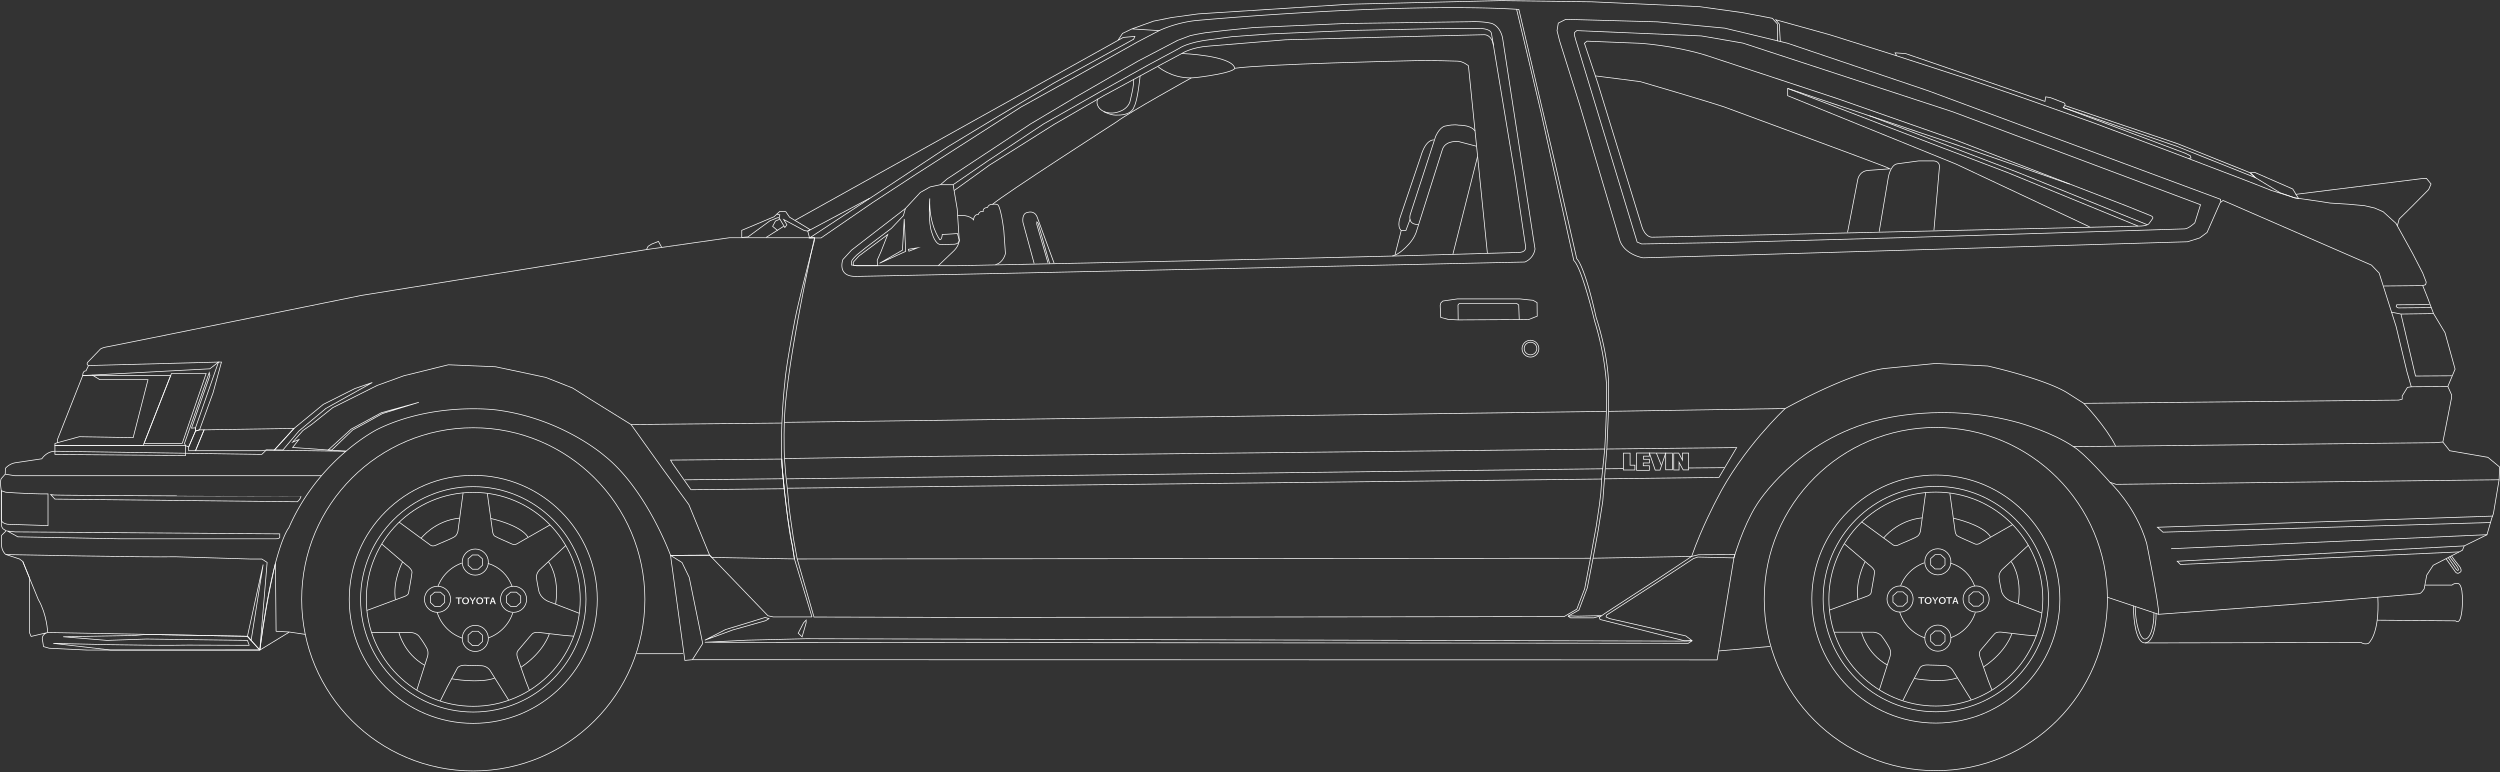 <svg xmlns="http://www.w3.org/2000/svg" viewBox="0 0 3509.54 1084.27"><rect x="0" y="0" width="3509.54" height="1084.27" fill="#333333" stroke="none"/><defs><style>.a,.b,.c{fill:none;stroke:#fff;}.a{stroke-miterlimit:10;}.b,.c{stroke-linejoin:bevel;}.c{stroke-linecap:square;}.d{fill:#fff;}</style></defs><polygon class="a" points="77.1 625.61 77.1 637.91 260.5 639.5 260.52 625.61 77.1 625.61"/><polygon class="a" points="116.13 527.22 80.84 616.52 80.84 621.37 77.1 622.68 77.1 625.61 200.97 625.61 239.56 527.22 116.13 527.22"/><polygon class="a" points="240.69 524.36 289.38 524.36 255.82 622.41 202.18 622.41 240.69 524.36"/><path class="a" d="M116.13,527.22s-.36-6.66,4.59-6.66l3.6-7.43,182.35-4.85-12.09,9.47Z"/><path class="b" d="M124.32,513.13s-3.75-1.12-.93-4.85l17.14-17.83s1.61-2.22,11.28-3.83,355.31-71.87,355.31-71.87l400.41-64.39L1024,333.73H1143.4v3.7s-22.82,85.34-28.19,115.26c0,0-12.08,63-13.42,84.06,0,0-8.5,73.38-2.69,132.89,0,0,8.5,82.33,13,94.41l3.13,20.58,24.61,81.44h-54.27l-7.48-1.62-81.85-85.06-54.89.32S907.76,687,848.64,639.89c0,0-59.13-52.24-151-64.29,0,0-87.82-12.06-167.61,27,0,0-19.39,9.63-44.21,30.73-26.23,22.32-58.52,57.46-80.35,107.6,0,0-21.81,24.4-40.75,171.63H122.34L69.13,910l-8-2.3-1.72-10.5s-1-6.85,7.54-9.25l-23.29,5.48-2.05-4.79V811.88L32,788.25l-4.45-3.42L8,778.32s-6.16-4.79-5.82-14.73v-12L8.7,745.1l-4.45-2.74a11,11,0,0,1-2.07-9.59l-.33-3.42V688.94s-2.39-13.36,0-17.13l5.48-6.16.34-8.22a24.06,24.06,0,0,1,14.39-7.88l36.64-5.48S65,633.8,77.1,633.46l290.37,4.45,6.41-6.15L486,633.5"/><path class="a" d="M8.05,691s22.26,1.86,48.68,2.32H67.4v44.51l-56.56-1.85s-9-1.11-9-6.58V688.94Z"/><path class="a" d="M71.57,694.66l5.53,6,340.33,3.71s4.63-3.71,5.1-7.88C422.53,696.52,75.74,696.05,71.57,694.66Z"/><polyline class="a" points="7.33 665.65 20.57 667.77 317.75 667.77 403.52 667.77 451.33 667.77"/><path class="a" d="M392.7,749.44,21.32,746.67,10.5,745.5,25,753.6l143.8,2.77H386.7s4.92.27,6-1.83Z"/><path class="b" d="M8.5,778.5s202.7,4.13,237.28,3.07l105.31,3.19h16.49l7.44,4.79-10.27,123-17.38-19.28L66.92,887.91s-.94-25.5-13.14-46.24l-12.2-29.79L32,788.25"/><polygon class="a" points="369.42 792.53 347.37 893.26 352.54 899 369.42 792.53"/><path class="b" d="M74.79,903.12s133.46,3.91,189.34,2.49l85.77.31L347.37,899l-141.61-1.93L150.24,899l-61.57-5.13L189,892.09l16-1.54,142.31,2.71,13.81,15.33,3.57,3.95H155.22Z"/><polygon class="a" points="274.45 600.59 306.67 508.28 310.92 508.28 299.17 551.16 280.13 603.43 274.45 605.08 274.45 600.59"/><polygon class="a" points="274.45 605.08 264.85 627.46 264.85 632.68 274.45 632.68 286.49 603.43 280.13 603.43 274.45 605.08"/><polygon class="a" points="293.72 523.02 258.99 622.41 260.52 625.61 264.85 627.46 274.45 605.08 274.45 600.59 268.82 601.03 294.65 527.22 293.72 523.02"/><polygon class="a" points="274.45 632.68 368 632.68 373.88 631.76 385.11 631.76 412.76 601.42 286.49 603.43 274.45 632.68"/><polygon class="a" points="385.11 631.76 397.1 631.76 419.62 605.08 457.47 573.38 522.62 536.98 498.06 545.5 453.86 567.67 412.76 601.42 385.11 631.76"/><path class="a" d="M485.85,633.31l-25.16-1.55-49.89-3.59,8.86-11.12-8.86,3.66,14.46-16.32,12.59-8.86,29.37-23.31L529.7,541,567,527.46l62.47-15.38,66.21,2.79,70.4,14.92,37.77,14.92L829.49,561l56.42,35,44.29,62L967,708.36l29.18,71-54.89.32"/><polygon class="a" points="460.69 631.76 492.83 602.5 535.34 579.41 587.99 564.77 536.65 580.63 511.14 594.88 495.06 603.61 465.42 632.05 460.69 631.76"/><polygon class="a" points="941.33 779.71 961.44 927.1 971.95 926.1 986.48 903.36 967.53 810.51 957.42 789.67 941.33 779.71"/><polygon class="a" points="989.46 898.69 1018.59 883.76 1074.11 866.79 1079.43 868.43 1074.93 871.29 1028.67 884.34 989.46 898.69"/><polygon class="a" points="1131.68 870.48 1128.04 874.34 1120.54 888.89 1125.99 894.02 1131.68 874.34 1131.68 870.48"/><polygon class="a" points="941.33 645.89 944.06 650.61 969.98 687.49 1095.33 686.15 1100.88 686.16 1098.02 655.92 1097.45 644.44 941.33 645.89"/><line class="a" x1="961.13" y1="673.58" x2="1099.89" y2="672.06"/><polygon class="a" points="1101.22 643.68 1103.15 667.22 1105.21 685.36 2248.46 672.47 2249.54 661.83 2252.73 630.32 1294.58 640.78 1101.22 643.68"/><line class="a" x1="1104.37" y1="672.19" x2="2250.36" y2="658.07"/><polyline class="a" points="1097.45 644.44 1098.02 655.92 1100.88 686.16 1105.66 726.23 1115.21 784.63 999.22 782.51 996.22 779.39"/><line class="a" x1="885.91" y1="596" x2="1097.66" y2="593.89"/><polygon class="a" points="1119.11 784.67 2232.69 783.68 2224.58 826.45 2213.53 855.2 2195.83 865.52 1362.13 866.79 1142.68 866.18 1119.11 784.67"/><path class="b" d="M406.24,887.2l-18.67-1-.91-95.3s-11.6,44.77-21.91,121.68l41.49-25.34,22.42,3.35"/><polygon class="a" points="1246.17 329.26 1205.68 359.42 1197.83 368.1 1197.83 372.23 1202.31 373.02 1231.84 373.02 1231.47 365.17 1236.7 353.39 1246.17 329.26"/><path class="a" d="M1251.24,320.64l-36.36,27.48L1203,357.7s-7.27,6.56-7.62,9.57v4.79l2.45.17,4.48.79h114.83l21.17-20.21s7.44-6.16,8.29-15.38c0,0-2.57-41-2.86-44.12L1338,259.26h-17.74l-14.59,3.15L1292,270.13l-21,22.6-2.78,10Z"/><polygon class="b" points="989.46 901.63 2369.97 903.08 2375.5 899.5 2357.65 899.97 1131.68 896.63 1048.81 898.69 989.46 901.63"/><path class="a" d="M1271,292.73l-75.61,58.41-12.12,13.16s-9.13,24.35,18.88,23.75l235-4.87,703.4-15.35a23.34,23.34,0,0,0,14.33-18.31L2109.46,54.13s-2-15.63-14.78-21.07c0,0-10.72-3.32-31-2.58l-177,2.58-126.39,5.55-39.91,4.06L1691.87,46l-12.57,2.21-8.5,1.85-17.73,6.65L1598,85.54l-87.21,50.26-63.93,38.06L1329.71,251.1l-9.43,8.16"/><path class="a" d="M1338,259.26l48.89-33.56L1465,174,1544.11,129l67.06-37.37,44-23.64s11.54-8.79,45.62-12.64l28.58-3.85,52.77-3.84,116-4.95L2030,39.92h46.17s16.33-.42,17.59,7.15l33.53,202.27,14.29,96.19s2.2,7.69-7.7,8.79l-172,4.95-206.11,4.94-230.31,5L1341.84,373h-24.7"/><path class="a" d="M1339.41,267.52l49.7-35.77,90.69-57.16,70.36-40.68,83-45.07L1659,75.1s13.19-8.8,38.47-10.44l107.19-8.8,122-3.3,157.2-3.84s10.63-.22,12.7,15.29"/><path class="a" d="M1344.07,327.83s-15.45,1.25-21.29,1.25c0,0-.42,7.52-3.34,7.52,0,0-15.86-20.87-14.19-58,0,0-2.92,34.23,3.34,49.25,0,0,4.17,15.44,12.1,15.44l18-.41s7.16.41,8-5.43Z"/><polygon class="a" points="1269.36 307.38 1271.44 352.87 1234.71 369.57 1266.85 351.2 1269.36 307.38"/><polygon class="a" points="1275.2 349.95 1288.14 347.87 1275.97 352.65 1275.2 349.95"/><polygon class="c" points="2201.25 864.99 2204.71 867.3 2237.4 867.3 2248.17 864.22 2214.71 864.99 2206.25 864.61 2201.25 864.99"/><path class="a" d="M2255.08,577.51s-1.53,42.36-2.35,52.81"/><path class="a" d="M2232.69,783.69s6.29-35.89,8.19-45.37l4.31-29.13,2.07-16.9,1-14.82.17-5"/><polyline class="a" points="1101.04 592.91 1100.71 609.97 1100.84 630.55 1101.22 643.68"/><polyline class="a" points="1105.21 685.36 1107.78 713.02 1110.23 731.03 1114.09 757.53 1119.11 784.67"/><polygon class="a" points="2046.03 419.59 2133.4 419.59 2152.24 421.59 2157.74 424.84 2157.99 443.84 2146.49 448.34 2132.74 448.59 2047.01 449.09 2032.76 448.34 2022.52 445.59 2021.77 428.84 2022.77 425.09 2025.52 422.59 2046.03 419.59"/><polyline class="a" points="2047.01 449.09 2046.76 428.09 2048.51 426.09 2129.25 426.09 2131.99 428.09 2132.74 448.59"/><circle class="a" cx="2148.55" cy="489.26" r="8.86"/><circle class="a" cx="2148.48" cy="489.48" r="11.8"/><polyline class="a" points="2257.99 577.46 2255.73 630.34 2437.91 628.33 2413.13 670.19 2252.38 672.2 2250.04 703.34 2243.34 745.87 2235.64 787.39 2228.27 825.24 2216.55 856.38 2201.25 864.99"/><polygon class="b" points="2245.01 866.72 2246.18 869.64 2364.8 899.62 2375.5 899.5 2366.56 892.73 2259.91 868.47 2254.65 866.14 2255.24 863.51 2325.07 818.34 2377.37 784.03 2383.51 781.99 2434.06 783.15 2435.5 778.5 2384.38 778.77 2374.74 781.11 2328.87 811.67 2252.9 861.17 2245.01 866.72"/><polyline class="a" points="2499.2 58.51 2497.86 33.88 2492.9 27.77 2568.84 48.84 2656.96 76.58 2766.29 112.07 2836.46 136.14 2940.08 172.85 3046.56 212.83 3154.66 254.04 3188.93 267.5 3203.62 271.99 3221.16 277.7 3255.43 282.59 3270.93 285.04 3296.63 286.67 3319.07 288.71 3333.35 291.98 3345.59 297.28 3363.53 313.6 3387.2 356.43 3401.07 383.36 3405.96 396 3405.15 399.68 3401.07 400.9 3346 401.5"/><polygon class="a" points="1041.29 323.32 1041.29 333.32 1049.92 332.63 1080.96 309.87 1091.3 305.73 1093.72 305.73 1094.75 301.59 1090.61 300.55 1086.47 304.35 1041.29 323.32"/><polyline class="a" points="907.53 350.36 909.9 345.67 914.79 342.68 924.3 338.88 928.92 347.3"/><path class="a" d="M1220.87,278.29,1136,323.37l-2.06,1.05,2.52,9.59,7-.28s-40.63,180.5-42.36,259.18l1154-15.4v-40A397.58,397.58,0,0,0,2238.6,451s-17.72-74.58-29.26-85.3l-46.06-208L2129,13"/><polyline class="a" points="2495.34 57.95 2495.34 33.91 2488.18 25.73 2446.53 17.8 2385.52 9.32 2234.67 2.54 2107.55 0.85 1893.99 5.93 1682.12 19.49 1644.83 24.58 1619.41 29.66 1589.04 40.55 1575.86 46.85 1569.5 56.5 1575.86 46.85 1589.04 40.55 1627.19 42.99 1596.42 59.13 1502.1 112.08 1433.01 150.42 1340.71 209.43 1287.24 243.72 1224.7 284.58 1152.58 334.01 1136.44 334.01 1240.84 265.41 1331.63 205.39 1396.69 166.05 1479.41 116.62 1591.38 55.09 1593.13 51.09 1576.75 52.57 1115.99 309.31"/><polyline class="a" points="1090.61 300.55 1094.53 296.9 1103.08 297.16 1108.43 304.92 1131.17 318.56 1137.39 322.54 1133.92 324.42 1129.03 323.64 1100.14 308.13 1104.69 315.62 1101.75 319.36 1093.72 305.73"/><polyline class="a" points="1094.61 307.81 1088.64 310.27 1084.63 317.76 1091.58 323.64"/><line class="a" x1="1100.24" y1="317.56" x2="1075.49" y2="333.32"/><line class="a" x1="893.5" y1="917.7" x2="959" y2="917.64"/><path class="a" d="M972,926.1l1438.55.25,23.56-143.2s12.56-44.08,32-74.64c0,0,55.57-91.7,173.2-119.48,0,0,90.76-25,195.42,4.63,0,0,46.31,13,75.95,33.34l507.54-5.56,11.11-.92,12-61.13.31-4.95-5.34-11.91-51.34.41"/><path class="a" d="M3429.29,620.52l9.64,12.22,53.63,9.29L3509,655.62l-.71,17.87-537.68,6.43-8.58-2.86s-37-42.21-51.39-50.06"/><path class="a" d="M2962,677.06s36.4,33.7,51.5,85.64c0,0,17.52,86.37,16.91,99.66l195.7-14.5,170.32-14.49s2.41,0,6.64-6.65l3.63-19.32,9.06-13.89,41.07-21.14,2.41-6,32-15.71,6.65-23,2.41-6.64,7.95-47.54"/><line class="a" x1="3030.5" y1="862.5" x2="2958.5" y2="838.5"/><polyline class="a" points="3401.07 400.9 3408.17 418.69 3416.24 440.2 3432.37 467.09 3446.49 518.18 3436.3 542.53"/><polyline class="a" points="3416.24 440.2 3370.53 440.87 3357.08 438.19"/><polyline class="a" points="3370.53 440.87 3390.94 527.9 3441.97 527.52"/><polygon class="a" points="3159.01 242.64 3166.09 249.34 3200.74 270.58 3221.16 277.7 3226.81 278.77 3218.62 265.36 3164.97 241.89 3159.01 242.64"/><polyline class="a" points="3222.72 272.81 3401.91 250.46 3406.38 250.46 3412.71 258.28 3409.36 266.11 3384.95 290.78 3368.01 307.46 3365.4 317.15"/><path class="a" d="M2210.37,45.57l3.09-2.58,174.92,7.43,58.31,10.07L2741.4,157l347.71,130.39-8,25.44s-9,8.48-14.31,8.48l-393.3,12.19L2426,340.35l-121.39,2.12-6.36-2.65L2212.4,57.31l-1.88-6.81Z"/><path class="a" d="M2088,355.29,2061.42,92.35s-7.52-6.51-15.53-6.51c0,0-39.07-1.51-67.11-.51,0,0-203.34,4.51-245.41,10.52,0,0,1.13,4.65-36.06,10.52,0,0-19,3-25,3,0,0-87.65,48.59-104.68,61.61,0,0-159.14,102.28-174.26,115.85,0,0-5.42-.39-7,4.27,0,0-7,.38-6.21,5.81,0,0-4.65-1.55-7,4.27,0,0-5.42-1.17-6.59,7.36,0,0-5.42-7.75-22.09-5.81"/><line class="a" x1="2039.68" y1="356.56" x2="2074.14" y2="219.91"/><path class="a" d="M2070.62,183.88s-3.92-8.22-23.5-8.22c0,0-5.09-1.57-17.62,1.17,0,0-7.44,0-14.1,14.49L1979.77,301s-4.3,13.31,9.4,14.1l2,.09"/><path class="a" d="M2072.49,205.22l-24.39-6.37s-17.74-2.77-23,10.25l-36.87,116.42s-2.49,9.7-13.58,20.51c0,0-10.81,11.64-20,13.3"/><line class="a" x1="2252.38" y1="672.2" x2="2255.73" y2="630.34"/><circle class="a" cx="2717.56" cy="840.98" r="240.89"/><path class="a" d="M2866.27,860.5,2823,843.93s-11.75-4.43-13.64-15.73c0,0-3.11-14.7-3.11-18.7,0-6,4.68-10.28,4.68-10.28l36.72-34"/><path class="a" d="M2796.27,968.5,2791,955.13l-10.75-30.63s-3.48-7.71.26-11.86,16.74-20.14,19.74-23.14,10-2,10-2l34,4,14.41,1.21"/><path class="a" d="M2671.27,983.5l10-20L2695,937.82s2.24-5.32,14.17-4.2l18.88.53a15.82,15.82,0,0,1,14.16,8.39l25,40"/><path class="a" d="M2574.77,887.5l38.44,0,16.06,0s8,0,12.38,5.63a122.85,122.85,0,0,1,10.9,16.89c2.72,5.48.72,11.48.72,11.48l-15,47"/><path class="a" d="M2589.27,763.5l33.91,29s8.69,6,8.39,10.49-4.3,25.22-4.8,28.85-6.22,5.24-6.22,5.24l-52.28,19.39"/><path class="a" d="M2703.27,691.5l-7.19,53.3s-.57,5-4.19,7.87-22,9.9-26.23,12.06c-5.39,2.77-8.39,0-8.39,0l-44-32.23"/><path class="a" d="M2825.27,736.5l-44.13,25.19s-4.87,3.81-8.87,1.81-21-9-24-11c-3-1-3.65-7-3.65-7l-7.35-53"/><circle class="a" cx="2717.56" cy="840.98" r="174.1"/><circle class="a" cx="2717.56" cy="840.98" r="158.2"/><circle class="a" cx="2717.56" cy="840.98" r="150.16"/><polygon class="a" points="2716.44 778.65 2710.35 784.1 2710.35 793.13 2716.44 798.71 2724.4 798.71 2730.42 793.13 2730.42 784.1 2724.4 778.65 2716.44 778.65"/><polygon class="a" points="2716.44 885.78 2710.35 891.23 2710.35 900.26 2716.44 905.85 2724.4 905.85 2730.42 900.26 2730.42 891.23 2724.4 885.78 2716.44 885.78"/><polygon class="a" points="2663.42 830.87 2657.33 836.32 2657.33 845.35 2663.42 850.94 2671.38 850.94 2677.4 845.35 2677.4 836.32 2671.38 830.87 2663.42 830.87"/><polygon class="a" points="2770.16 830.87 2764.07 836.32 2764.07 845.35 2770.16 850.94 2778.12 850.94 2784.14 845.35 2784.14 836.32 2778.12 830.87 2770.16 830.87"/><path class="a" d="M2618.27,788.5s-14.22,26.18-10,53"/><path class="a" d="M2644.27,755.32s19.16-24.9,54-28.35"/><path class="a" d="M2742.27,727.5s41.08,8.76,52,26"/><path class="a" d="M2823.2,788.28s15.81,19.56,10.07,59.22"/><path class="a" d="M2613.21,887.47s6.74,29.36,36.06,46"/><path class="a" d="M2687.27,952.5s38.61,7.06,60.45-1"/><path class="a" d="M2824.27,889.5s-7.33,25.27-39.85,46.86"/><circle class="a" cx="2720.38" cy="788.68" r="18.34"/><circle class="a" cx="2667.37" cy="840.91" r="18.34"/><circle class="a" cx="2720.38" cy="895.82" r="18.34"/><circle class="a" cx="2774.1" cy="840.91" r="18.34"/><path class="d" d="M2696.37,839.63h-3.46v-1.25h8.54v1.25h-3.51v8h-1.57Z"/><path class="d" d="M2706.64,847.82a4.54,4.54,0,0,1-4.74-4.7,4.71,4.71,0,0,1,4.87-4.91,4.53,4.53,0,0,1,4.79,4.71,4.68,4.68,0,0,1-4.9,4.9Zm.07-1.23c2,0,3.17-1.54,3.17-3.6,0-1.82-1.1-3.55-3.15-3.55s-3.18,1.66-3.18,3.63a3.24,3.24,0,0,0,3.15,3.52Z"/><path class="d" d="M2715.87,847.65V843.7l-3.54-5.32h1.84l1.52,2.6c.41.73.69,1.15,1,1.74h0c.28-.53.63-1,1-1.73l1.57-2.61h1.84l-3.75,5.31v4Z"/><path class="d" d="M2726.54,847.82a4.54,4.54,0,0,1-4.75-4.7,4.71,4.71,0,0,1,4.87-4.91,4.53,4.53,0,0,1,4.79,4.71,4.67,4.67,0,0,1-4.9,4.9Zm.07-1.23c2,0,3.16-1.54,3.16-3.6,0-1.82-1.1-3.55-3.15-3.55s-3.18,1.66-3.18,3.63a3.24,3.24,0,0,0,3.15,3.52Z"/><path class="d" d="M2735.39,839.63h-3.47v-1.25h8.55v1.25H2737v8h-1.57Z"/><path class="d" d="M2743.27,844.89l-.93,2.76h-1.63l3.23-9.27h2l3.3,9.27h-1.71l-1-2.76Zm3-1.19-.88-2.46c-.21-.58-.36-1.13-.5-1.64h0c-.16.51-.29,1.09-.47,1.62l-.87,2.48Z"/><path class="a" d="M2702.48,895.5A55.84,55.84,0,0,1,2666.77,859"/><path class="a" d="M2773.06,859.78a55.87,55.87,0,0,1-34.3,35.33"/><path class="a" d="M2738.27,790.5c16.32,5.08,27.77,16.38,33.83,32.25"/><path class="a" d="M2668.1,822.44a55.9,55.9,0,0,1,33.4-32.37"/><path class="a" d="M1627.19,43a174.9,174.9,0,0,1,50.63-14.07S1957.54,3,2129,13l3.22.36,50.91,216.31,30.32,133.47s10.7,8,27.19,82.38c0,0,15.07,43.6,17.38,88.8v43.15l248.17-4s87.75-49.14,138.89-56.16l72.1-7.09,73.25,3.57s78.08,17.48,110.84,37.13l24,15.29,442.05-4.54,4.94-1.34v-4.49l7.33-12,5.39-.9-6-20.81-15.27-63.77-23.8-75-10.78-11.22-208.37-90.72-4.05,3.14-18.41,41.77L3088,334l-17.06,5.39-637.58,19-126.85,3.53s-25.54-4-32.59-24.44L2217.5,146.94l-28.18-89.85L2185.79,43l1.76-10.57,10.57-5.28,128.61,3.52L2421,39.47l88.09,21.14,198.2,67,409.95,152.21.38,3.92"/><path class="a" d="M1451.78,370l-15.79-58s-2-12.73,6.62-13.74c0,0,9.17-3.57,13.24,6.11l23.93,65.17"/><polyline class="a" points="1471.12 368.94 1455.34 314.46 1455.6 311.59 1457.32 313.51 1473.43 369.87"/><path class="a" d="M1393.33,286.83s5.91-1.13,7.94,1.16c0,0,4.07,4.83,7.89,35.37l2.29,32.58s-2.8,13-14,15.52"/><path class="a" d="M1625.5,93.5s18.41,16.31,46.77,15.87"/><path class="a" d="M1659,75.1s70.61,2.63,74.38,20.75"/><path class="a" d="M1600.5,106.5s-3.21,34.45-8.43,43.32c0,0-2.09,12.26-24.26,11.74,0,0-6.26,1.14-18.26-4.78"/><path class="a" d="M1541.41,138.64s-3.7,5.08.92,12c0,0,5.39,8.94,19.88,8,0,0,17.88-.62,23.85-15.12,0,0,6.92-26.44,5-32.1"/><path class="a" d="M2506.15,573.45s-60.5,56.19-96.63,128.45c0,0-20.86,39-34.78,79.21l-138.42,2.52"/><line class="a" x1="2370.41" y1="656.97" x2="2421.01" y2="656.51"/><line class="a" x1="2253.98" y1="658.09" x2="2278.83" y2="657.87"/><path class="a" d="M2925.25,566.19s31.82,33.29,44.81,60.36"/><path class="a" d="M2224.25,60.73l3.69-2.95,74.52,3s48.27,3,92.73,16.94l185,61,164.28,57.58L2985,289l32.6,13.13s5.64,1.63,4.48,4.41l-5.33,7.42s-2.23,3.59-15.29,3.48l-513.73,12L2319.09,333s-9.59.51-14.41-15.6l-61.8-201Z"/><path class="a" d="M2933.5,318.5,2746,230.38l-236.43-96v-10.2L2644,175.77s164.42,63,174.62,66.61l182.79,75"/><polyline class="a" points="2509.61 124.16 2627.49 163.68 2834.81 242.85 3014.5 315.5"/><polyline class="a" points="2624.5 162.5 2749.69 204.41 2905.5 258.5"/><path class="a" d="M2593.62,326.15l14.19-73.23s1.37-12.81,15.1-13.73L2653,237l-6.6-3c-13.2-5.4-226.23-84-226.23-84-19.2-6.61-117.62-35.41-117.62-35.41l-63.08-8.06"/><path class="a" d="M2638,325.23l12.81-76s2.75-17.39,12.36-19.22l30.2-4.12h21.06s8.24,0,8.24,7.78l-7.79,89.7"/><path class="a" d="M2662.5,78.5l-2.1-4.36,14.91,1.14,195.44,67.06,1-6.36,6.25.94,18.73,7.18s3.12.62,1.87,4.05l-2.18,2.81,171.86,64.42,6.69,3.4.76,3-3.4.75"/><polyline class="a" points="2898.61 148.15 3057.5 201.93 3159.01 242.64 3166.09 249.34 3054.75 204.99 2896.43 150.96"/><path class="a" d="M3413,431.74l-45.28.49a4.18,4.18,0,0,1-3.9-2.19l.73-2.2,46.26-.24"/><polyline class="a" points="3496.5 733.5 3036.4 747.07 3028.64 740.17 3499.5 724.5"/><line class="a" x1="3047.83" y1="770.28" x2="3491.28" y2="750.62"/><polyline class="a" points="3451.78 774.79 3060.92 792.4 3056.4 787.88 3459.27 766.33"/><path class="a" d="M3023.75,860.55c0,20.85-5.59,36.64-12.83,36.64s-13.46-24.64-13.46-45.49"/><path class="a" d="M3026.79,861.05c0,20.85-5.31,41.21-15.52,41.5-12.55.35-16.34-31.27-16.34-52.11"/><path class="a" d="M3011.27,902.55l303.3-.63s3.68,3.22,10.12,1.38c0,0,16.11-11.51,13.35-65.36"/><path class="a" d="M3404.32,821.37h37.75s3.68-3.23,7.36-2.3c0,0,8.28-3.23,7.36,27.61,0,0-.46,32.68-9.66,24.86l-110-.92"/><path class="a" d="M3434,784.6l13.28,18.7s2.24,2.2,4.24,1.2a10.66,10.66,0,0,0,3-2s1.05-1.52-.21-4.58-5.79-7.42-12.79-17.42"/><path class="a" d="M3436.92,782.94l10.49,15.35s1.68,2.52,3,2.52c0,0,2.35-.17-1.34-5.88l-10.25-13.78"/><line class="a" x1="2412.92" y1="913.79" x2="2485.25" y2="907.46"/><polyline class="a" points="129.5 526.5 140.07 532.98 207.77 532.98 186.94 614.35 111.44 613.05 80.84 621.37"/><path class="a" d="M2012.94,196.48s-11.15-2-18.35,22.94l-28.84,85.19s-5.24,13.11,1.31,19h6.55l5.9-15.73"/><line class="a" x1="1967.06" y1="323.62" x2="1958.32" y2="357.73"/><polygon class="a" points="2278.95 636.13 2278.95 659.78 2295.09 659.78 2295.09 653.05 2288.35 653.05 2288.35 636.13 2278.95 636.13"/><polygon class="a" points="2297.44 635.97 2297.44 660.25 2315.46 660.25 2315.46 653.83 2306.84 653.83 2306.84 649.91 2315.46 649.91 2315.46 644.74 2307.16 644.74 2307.16 640.36 2315.46 640.36 2315.46 635.97 2297.44 635.97"/><polygon class="a" points="2323.61 659.94 2330.34 659.94 2338.33 636.07 2315.46 635.97 2323.61 659.94"/><line class="a" x1="2325.21" y1="635.9" x2="2332.23" y2="653.23"/><rect class="a" x="2338.33" y="636.07" width="9.36" height="23.42"/><polygon class="a" points="2349.64 636.07 2349.64 659.74 2357.08 659.74 2357.08 648.92 2362.83 659.66 2370.43 659.66 2370.43 636.07 2361.9 636.07 2361.9 645.99 2356.66 636.07 2349.64 636.07"/><circle class="a" cx="664.39" cy="841.37" r="240.89"/><path class="a" d="M813.1,860.89l-43.25-16.56s-11.75-4.44-13.64-15.74c0,0-3.11-14.7-3.11-18.7,0-6,4.69-10.28,4.69-10.28l36.71-34"/><path class="a" d="M743.1,968.89l-5.25-13.37L727.1,924.89s-3.47-7.71.26-11.85,16.74-20.15,19.74-23.15,10-2,10-2l34,4,14.42,1.22"/><path class="a" d="M618.1,983.89l10-20,13.77-25.67s2.23-5.33,14.16-4.2l18.88.52a15.84,15.84,0,0,1,14.16,8.4l25,39.95"/><path class="a" d="M521.6,887.89l38.44,0,16.06,0s8,0,12.39,5.64a123.19,123.19,0,0,1,10.89,16.89c2.72,5.47.72,11.47.72,11.47l-15,47"/><path class="a" d="M536.1,763.89l33.91,29s8.69,6,8.39,10.49-4.29,25.21-4.8,28.84-6.21,5.25-6.21,5.25L515.1,856.89"/><path class="a" d="M650.1,691.89l-7.18,53.31s-.58,5-4.2,7.86-22,9.9-26.22,12.07c-5.4,2.76-8.4,0-8.4,0l-44-32.24"/><path class="a" d="M772.1,736.89,728,762.08s-4.87,3.81-8.87,1.81-21-9-24-11c-3-1-3.65-6.94-3.65-6.94l-7.35-53.06"/><circle class="a" cx="664.39" cy="841.37" r="174.1"/><circle class="a" cx="664.39" cy="841.37" r="158.2"/><circle class="a" cx="664.39" cy="841.37" r="150.16"/><polygon class="a" points="663.27 779.04 657.18 784.49 657.18 793.52 663.27 799.11 671.23 799.11 677.25 793.52 677.25 784.49 671.23 779.04 663.27 779.04"/><polygon class="a" points="663.27 886.18 657.18 891.63 657.18 900.66 663.27 906.25 671.23 906.25 677.25 900.66 677.25 891.63 671.23 886.18 663.27 886.18"/><polygon class="a" points="610.26 831.27 604.17 836.72 604.17 845.75 610.26 851.34 618.22 851.34 624.24 845.75 624.24 836.72 618.22 831.27 610.26 831.27"/><polygon class="a" points="716.99 831.27 710.9 836.72 710.9 845.75 716.99 851.34 724.95 851.34 730.97 845.75 730.97 836.72 724.95 831.27 716.99 831.27"/><path class="a" d="M565.1,788.89s-14.21,26.19-10,53"/><path class="a" d="M591.11,755.72s19.15-24.91,54-28.35"/><path class="a" d="M689.1,727.89s41.08,8.76,52,26"/><path class="a" d="M770,788.67s15.81,19.57,10.06,59.22"/><path class="a" d="M560,887.86s6.75,29.37,36.06,46"/><path class="a" d="M634.1,952.89s38.61,7.06,60.45-1"/><path class="a" d="M771.1,889.89s-7.32,25.27-39.84,46.86"/><circle class="a" cx="667.22" cy="789.08" r="18.34"/><circle class="a" cx="614.2" cy="841.3" r="18.34"/><circle class="a" cx="667.22" cy="896.21" r="18.34"/><circle class="a" cx="720.94" cy="841.3" r="18.34"/><path class="d" d="M643.21,840h-3.47v-1.25h8.55V840h-3.51v8h-1.57Z"/><path class="d" d="M653.48,848.21a4.54,4.54,0,0,1-4.75-4.69,4.71,4.71,0,0,1,4.87-4.91,4.52,4.52,0,0,1,4.79,4.7,4.67,4.67,0,0,1-4.9,4.9Zm.07-1.22c2,0,3.16-1.54,3.16-3.61,0-1.82-1.1-3.55-3.15-3.55s-3.18,1.67-3.18,3.63a3.25,3.25,0,0,0,3.15,3.53Z"/><path class="d" d="M662.7,848.05V844.1l-3.54-5.33H661l1.51,2.6c.42.73.69,1.16,1,1.75h0c.29-.54.63-1,1-1.73l1.56-2.62H668l-3.76,5.31v4Z"/><path class="d" d="M673.37,848.21a4.54,4.54,0,0,1-4.75-4.69,4.71,4.71,0,0,1,4.88-4.91,4.52,4.52,0,0,1,4.78,4.7,4.67,4.67,0,0,1-4.9,4.9Zm.07-1.22c2,0,3.17-1.54,3.17-3.61a3.26,3.26,0,0,0-3.16-3.55c-2.06,0-3.18,1.67-3.18,3.63a3.25,3.25,0,0,0,3.16,3.53Z"/><path class="d" d="M682.22,840h-3.46v-1.25h8.54V840h-3.51v8h-1.57Z"/><path class="d" d="M690.1,845.28l-.92,2.77h-1.64l3.23-9.28h2l3.3,9.28h-1.7l-1-2.77Zm3-1.18-.88-2.47c-.2-.57-.36-1.12-.49-1.63h0c-.15.51-.29,1.08-.47,1.62l-.87,2.48Z"/><path class="a" d="M649.31,895.9a55.87,55.87,0,0,1-35.71-36.55"/><path class="a" d="M719.89,860.17A55.86,55.86,0,0,1,685.6,895.5"/><path class="a" d="M685.1,790.89c16.33,5.08,27.78,16.39,33.84,32.26"/><path class="a" d="M614.94,822.84a55.85,55.85,0,0,1,33.39-32.37"/></svg>